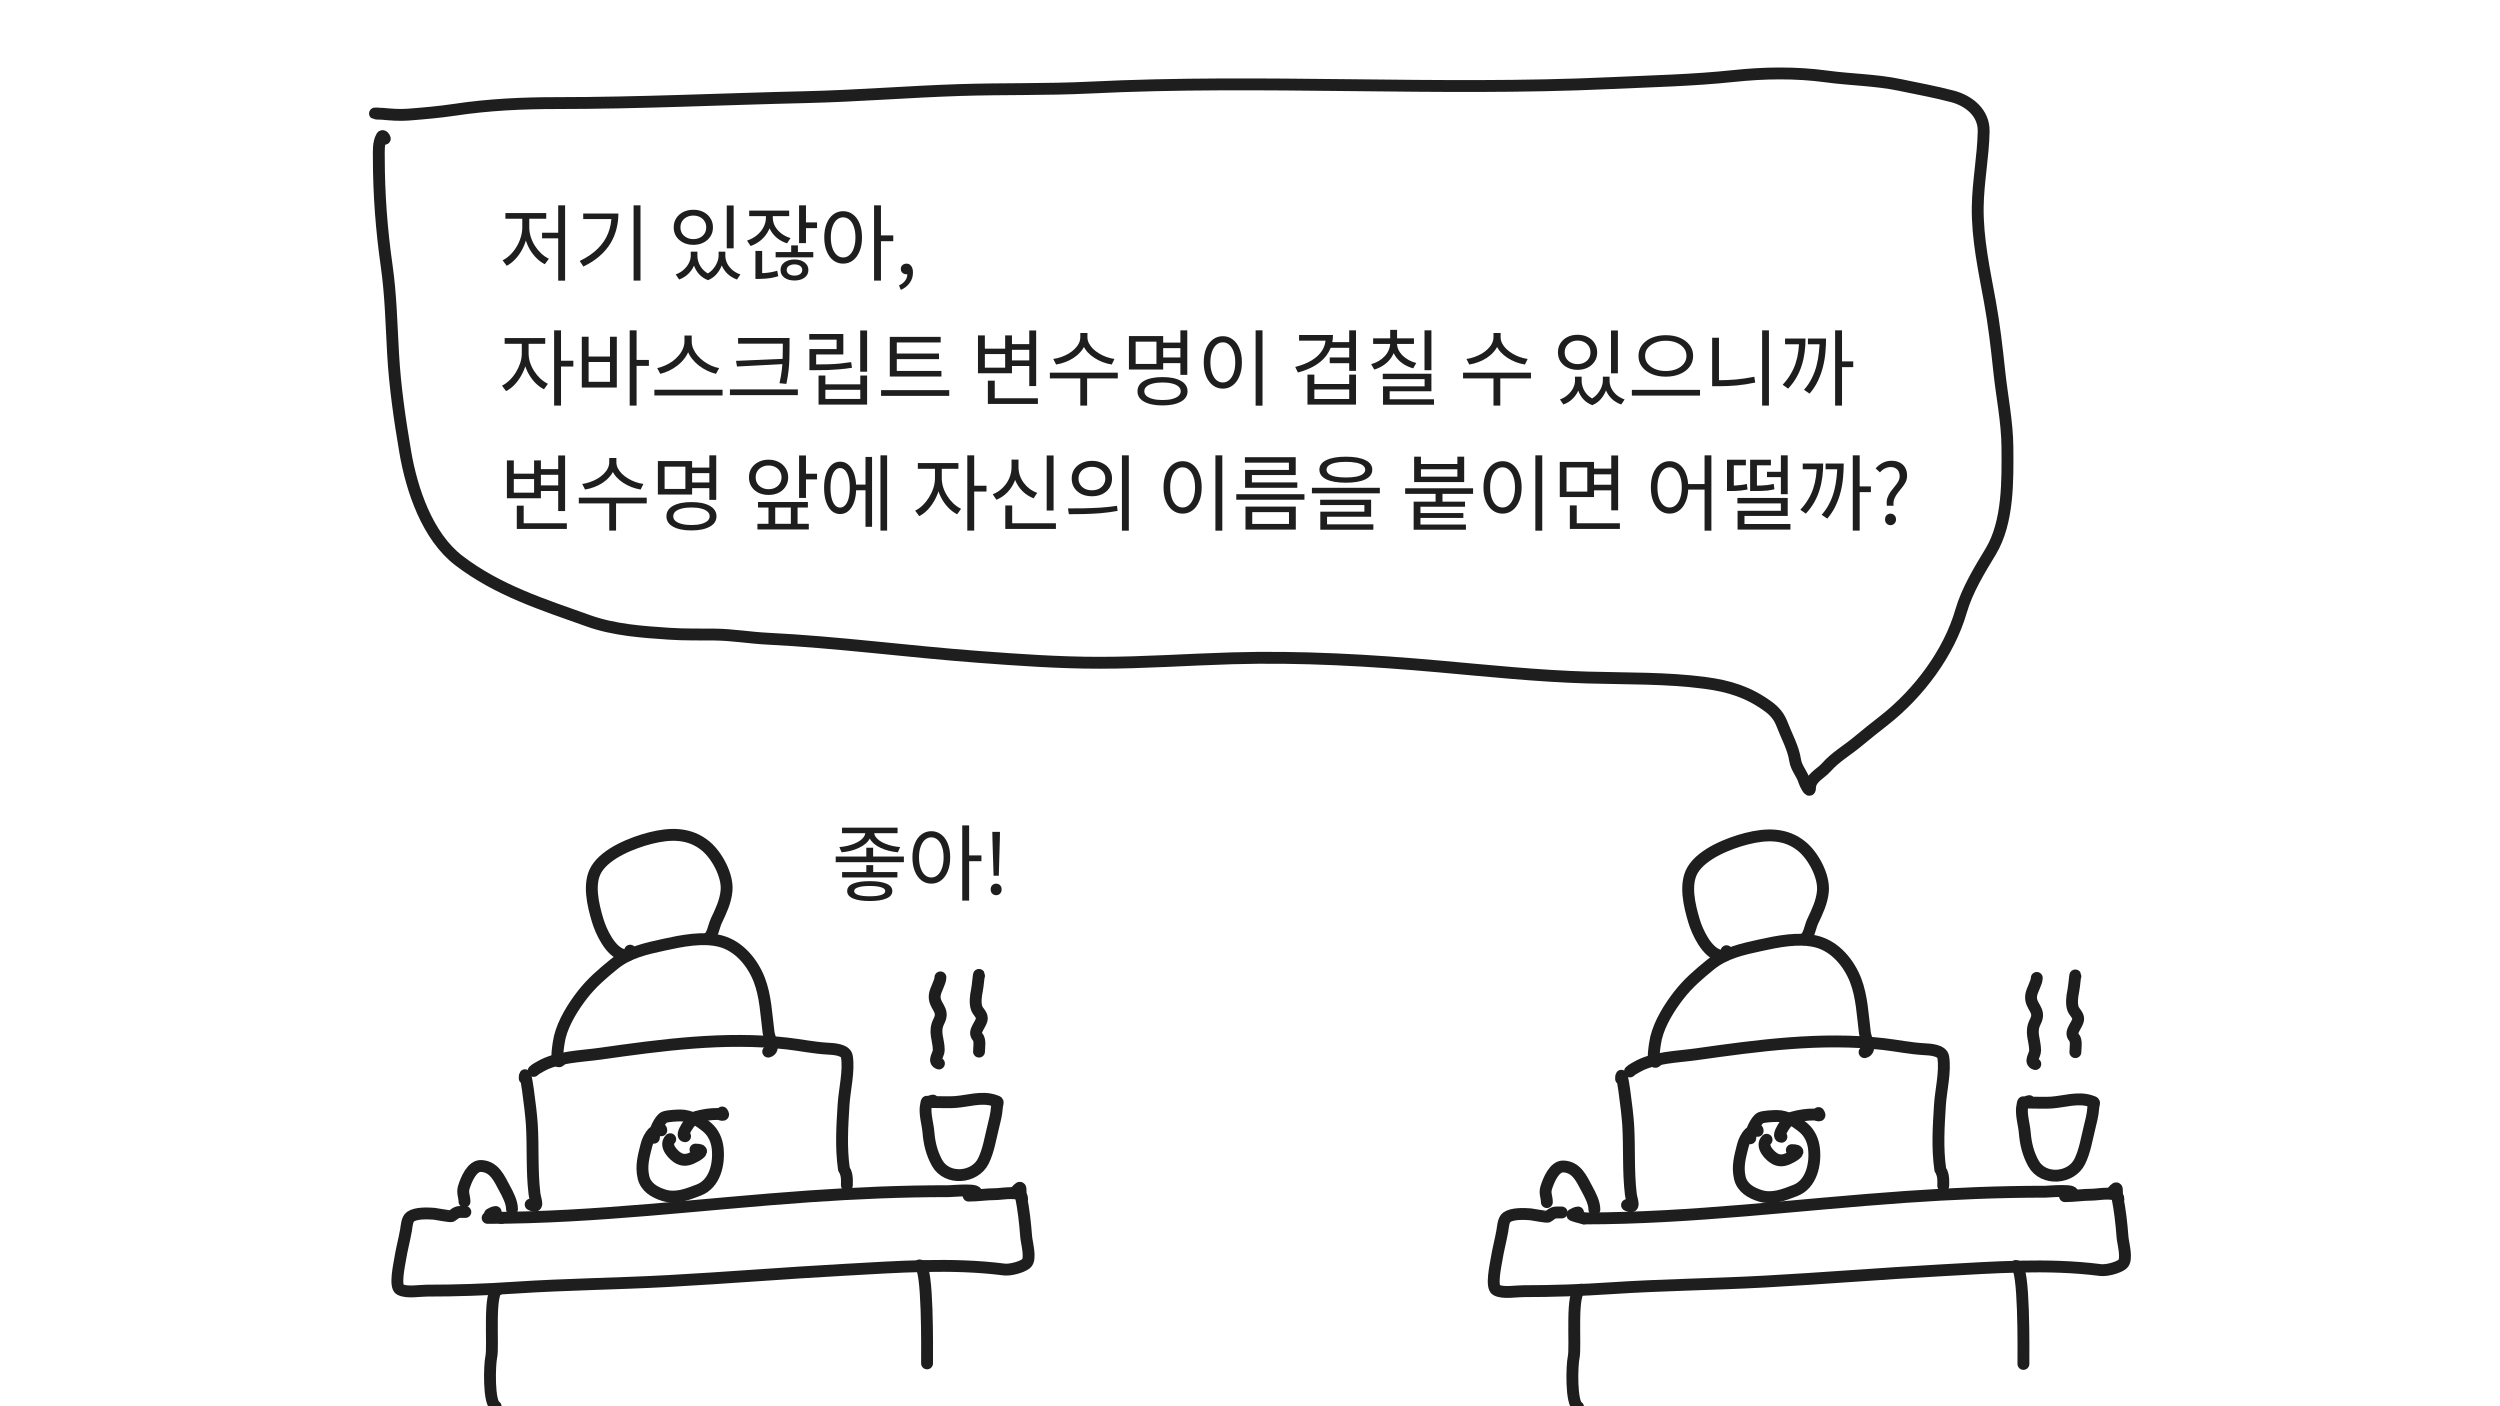 <svg width="1600" height="900" viewBox="0 0 1600 900" fill="none" xmlns="http://www.w3.org/2000/svg">
<rect x="0" y="0" width="1600" height="900" fill="#808080" stroke="none"/>
<g clip-path="url(#clip0_2_811)">
<rect width="1600" height="900" fill="white"/>
<path d="M403.289 608.428C403.289 611.361 402.016 611.892 399.014 611.225C390.656 609.368 384.584 596.024 382.492 589.003C379.631 579.397 376.188 565.546 381.648 556.382C387.847 545.975 404.965 539.256 416.063 536.429C428.701 533.21 441.236 532.783 451.693 541.497C458.853 547.463 465.832 560.316 464.995 569.948C464.383 576.983 461.36 583.15 458.397 589.425C456.729 592.956 456.19 599.079 452.696 600.827" stroke="#1E1E1E" stroke-width="7.601" stroke-linecap="round" stroke-linejoin="round"/>
<path d="M358.633 678.737C354.898 682.472 357.61 666.447 358.211 663.957C360.543 654.294 366.816 644.211 372.885 636.456C378.861 628.821 385.381 623.266 392.838 617.19C402.254 609.517 413.368 607.165 424.931 604.627C436.058 602.185 449.869 599.36 461.194 602.357C473.023 605.488 481.666 616.112 485.898 626.955C489.988 637.436 490.44 649.62 491.862 660.685C492.391 664.795 496.519 671.819 491.651 673.036" stroke="#1E1E1E" stroke-width="7.601" stroke-linecap="round" stroke-linejoin="round"/>
<path d="M335.83 690.139C335.83 680.205 339.757 709.678 340.37 719.592C341.277 734.272 340.299 749.353 342.059 763.932C342.565 768.126 345.519 773.844 339.631 770.899" stroke="#1E1E1E" stroke-width="7.601" stroke-linecap="round" stroke-linejoin="round"/>
<path d="M341.531 685.388C342.713 684.206 344.451 683.362 345.859 682.537C356.487 676.316 371.906 676.092 383.812 674.409C423.337 668.821 463.924 663.292 503.844 667.863C512.506 668.855 521.043 670.662 529.762 671.136C533.212 671.323 541.287 671.636 542.008 676.203C543.488 685.58 540.484 697.464 539.896 706.818C539.026 720.673 538.141 734.333 540.108 748.096" stroke="#1E1E1E" stroke-width="7.601" stroke-linecap="round" stroke-linejoin="round"/>
<path d="M541.058 749.997C542.288 753.072 542.008 755.364 542.008 758.548" stroke="#1E1E1E" stroke-width="7.601" stroke-linecap="round" stroke-linejoin="round"/>
<path d="M317.222 775.677C316.218 775.677 314.417 776.579 313.58 777.102C312.924 777.512 320.448 779.363 321.022 779.478" stroke="#1E1E1E" stroke-width="7.601" stroke-linecap="round" stroke-linejoin="round"/>
<path d="M312.077 779.451C380.922 779.451 449.392 770.456 517.938 765.674C547.797 763.591 577.427 762.348 607.355 762.348C608.991 762.348 629.35 760.494 623.719 764.249" stroke="#1E1E1E" stroke-width="7.601" stroke-linecap="round" stroke-linejoin="round"/>
<path d="M297.825 775.65C292.916 775.65 292.959 775.259 289.063 778.289C288.438 778.775 279.051 776.905 277.873 776.811C273.706 776.48 266.253 776.182 262.671 778.711C260.419 780.301 260.243 785.114 259.82 787.474C258.692 793.766 257.008 799.951 256.02 806.265C255.533 809.375 252.432 823.379 256.02 825.268C260.382 827.563 268.387 826.006 273.122 826.006C292.035 826.006 310.723 825.365 329.602 824.106C362.118 821.938 394.716 821.642 427.254 819.883C464.818 817.853 502.325 814.754 539.896 812.705C574.112 810.838 608.599 808.151 642.721 812.494C646.368 812.958 653.825 811.096 656.762 808.693C660.142 805.928 657.046 795.28 656.762 791.591C656.06 782.472 655.157 774.277 653.384 765.41C652.64 761.693 654.342 757.525 650.322 762.348" stroke="#1E1E1E" stroke-width="7.601" stroke-linecap="round" stroke-linejoin="round"/>
<path d="M619.918 765.199C625.517 765.199 631.427 764.248 637.232 764.248C641.381 764.248 654.123 761.528 654.123 767.099" stroke="#1E1E1E" stroke-width="7.601" stroke-linecap="round" stroke-linejoin="round"/>
<path d="M588.564 809.854C593.984 809.854 593.315 864.13 593.315 872.563" stroke="#1E1E1E" stroke-width="7.601" stroke-linecap="round" stroke-linejoin="round"/>
<path d="M297.269 769.026C297.269 765.784 295.758 763.472 296.847 759.895C298.289 755.155 302.001 745.947 307.932 746.223C316.369 746.616 319.525 754.218 322.923 760.528C325 764.386 327.673 769.323 327.673 773.777" stroke="#1E1E1E" stroke-width="7.601" stroke-linecap="round" stroke-linejoin="round"/>
<path d="M593.315 706.29C593.315 702.955 592.514 707.702 592.417 708.719C591.928 713.854 593.8 719.614 594.212 724.765C594.775 731.801 596.385 738.23 599.754 744.296C606.009 755.554 623.932 754.221 629.419 742.923C632.703 736.162 633.78 728.701 635.595 721.44C636.513 717.77 637.749 712.915 637.971 709.141C638.218 704.929 639.95 705.438 635.859 704.179C627.959 701.748 619.316 704.72 611.367 705.288C607.285 705.579 603.108 705.34 599.015 705.34C596.938 705.34 592.347 705.344 597.115 704.39" stroke="#1E1E1E" stroke-width="7.601" stroke-linecap="round" stroke-linejoin="round"/>
<path d="M601.866 625.53C601.866 628.615 598.733 633.236 598.276 636.72C597.314 644.059 604.913 645.849 600.916 653.559C597.386 660.366 600.81 665.272 600.81 672.086C600.81 674.88 596.798 679.265 600.916 680.637" stroke="#1E1E1E" stroke-width="7.601" stroke-linecap="round" stroke-linejoin="round"/>
<path d="M626.569 624.58C626.569 621.38 625.881 630.955 625.197 634.081C624.494 637.293 623.924 642.114 625.091 645.272C625.877 647.399 628.364 649.23 628.364 651.658C628.364 655.476 622.446 659.966 625.619 663.535C627.584 665.746 626.569 670.194 626.569 673.036" stroke="#1E1E1E" stroke-width="7.601" stroke-linecap="round" stroke-linejoin="round"/>
<path d="M319.122 825.084C312.356 825.084 315.945 861.472 314.424 868.315C313.284 873.448 312.591 897.829 317.222 900.144" stroke="#1E1E1E" stroke-width="7.601" stroke-linecap="round" stroke-linejoin="round"/>
<path d="M423.242 723.393C423.242 720.841 418.671 724.164 418.016 724.818C415.936 726.898 414.451 730 413.741 732.841C411.963 739.952 410.162 746.006 411.788 753.322C413.229 759.809 418.893 763.13 424.931 764.987C432.634 767.357 440.06 764.358 447.206 761.609C457.576 757.621 460.412 744.859 459.294 734.795C458.734 729.757 456.585 724.879 452.696 721.546C450.88 719.989 446.304 716.529 444.092 715.792C441.085 714.79 438.76 713.892 435.594 713.892C433.189 713.892 427.263 714.16 425.142 715.053C422.243 716.274 418.491 724.725 418.491 728.144" stroke="#1E1E1E" stroke-width="7.601" stroke-linecap="round" stroke-linejoin="round"/>
<path d="M428.943 729.094C424.797 733.24 431.314 739.828 434.644 741.445C438.327 743.235 441.662 741.921 445.042 740.02C449.132 737.72 450.619 735.745 445.095 735.745" stroke="#1E1E1E" stroke-width="7.601" stroke-linecap="round" stroke-linejoin="round"/>
<path d="M438.444 727.193C434.905 727.193 442.211 715.752 445.623 714.842C450.323 713.588 454.405 712.942 459.294 712.942C461.273 712.942 464.07 714.801 462.197 711.991" stroke="#1E1E1E" stroke-width="7.601" stroke-linecap="round" stroke-linejoin="round"/>
<path d="M1104.96 608.773C1104.96 611.706 1103.69 612.238 1100.68 611.571C1092.33 609.713 1086.25 596.37 1084.16 589.348C1081.3 579.743 1077.86 565.891 1083.32 556.727C1089.52 546.32 1106.64 539.601 1117.73 536.774C1130.37 533.555 1142.91 533.128 1153.36 541.842C1160.52 547.808 1167.5 560.661 1166.67 570.293C1166.05 577.328 1163.03 583.496 1160.07 589.77C1158.4 593.301 1157.86 599.425 1154.37 601.172" stroke="#1E1E1E" stroke-width="7.601" stroke-linecap="round" stroke-linejoin="round"/>
<path d="M1060.3 679.082C1056.57 682.817 1059.28 666.792 1059.88 664.302C1062.21 654.639 1068.49 644.556 1074.56 636.802C1080.53 629.166 1087.05 623.611 1094.51 617.535C1103.92 609.862 1115.04 607.511 1126.6 604.972C1137.73 602.53 1151.54 599.705 1162.86 602.703C1174.69 605.834 1183.34 616.457 1187.57 627.3C1191.66 637.781 1192.11 649.965 1193.53 661.03C1194.06 665.14 1198.19 672.164 1193.32 673.381" stroke="#1E1E1E" stroke-width="7.601" stroke-linecap="round" stroke-linejoin="round"/>
<path d="M1037.5 690.484C1037.5 680.55 1041.43 710.023 1042.04 719.938C1042.95 734.617 1041.97 749.699 1043.73 764.277C1044.24 768.471 1047.19 774.189 1041.3 771.245" stroke="#1E1E1E" stroke-width="7.601" stroke-linecap="round" stroke-linejoin="round"/>
<path d="M1043.2 685.733C1044.38 684.552 1046.12 683.707 1047.53 682.883C1058.16 676.662 1073.58 676.437 1085.48 674.754C1125.01 669.167 1165.6 663.638 1205.52 668.209C1214.18 669.2 1222.71 671.007 1231.43 671.481C1234.88 671.669 1242.96 671.982 1243.68 676.549C1245.16 685.926 1242.16 697.81 1241.57 707.164C1240.7 721.019 1239.81 734.678 1241.78 748.442" stroke="#1E1E1E" stroke-width="7.601" stroke-linecap="round" stroke-linejoin="round"/>
<path d="M1242.73 750.342C1243.96 753.417 1243.68 755.709 1243.68 758.893" stroke="#1E1E1E" stroke-width="7.601" stroke-linecap="round" stroke-linejoin="round"/>
<path d="M1009.95 775.995C1008.94 775.995 1007.14 776.897 1006.31 777.42C1005.65 777.83 1013.17 779.681 1013.75 779.796" stroke="#1E1E1E" stroke-width="7.601" stroke-linecap="round" stroke-linejoin="round"/>
<path d="M1013.75 779.796C1082.59 779.796 1151.06 770.801 1219.61 766.019C1249.47 763.936 1279.1 762.693 1309.03 762.693C1310.66 762.693 1331.02 760.839 1325.39 764.594" stroke="#1E1E1E" stroke-width="7.601" stroke-linecap="round" stroke-linejoin="round"/>
<path d="M999.496 775.995C994.587 775.995 994.629 775.605 990.734 778.634C990.109 779.121 980.722 777.25 979.543 777.157C975.376 776.825 967.924 776.528 964.341 779.057C962.09 780.646 961.914 785.46 961.491 787.819C960.363 794.111 958.679 800.296 957.691 806.61C957.204 809.721 954.103 823.725 957.691 825.613C962.053 827.909 970.058 826.352 974.793 826.352C993.706 826.352 1012.39 825.71 1031.27 824.452C1063.79 822.284 1096.39 821.988 1128.92 820.229C1166.49 818.198 1204 815.1 1241.57 813.05C1275.78 811.184 1310.27 808.496 1344.39 812.839C1348.04 813.303 1355.5 811.442 1358.43 809.039C1361.81 806.273 1358.72 795.625 1358.43 791.936C1357.73 782.817 1356.83 774.622 1355.05 765.755C1354.31 762.038 1356.01 757.87 1351.99 762.693" stroke="#1E1E1E" stroke-width="7.601" stroke-linecap="round" stroke-linejoin="round"/>
<path d="M1321.59 765.544C1327.19 765.544 1333.1 764.594 1338.9 764.594C1343.05 764.594 1355.79 761.873 1355.79 767.444" stroke="#1E1E1E" stroke-width="7.601" stroke-linecap="round" stroke-linejoin="round"/>
<path d="M1290.24 810.2C1295.66 810.2 1294.99 864.476 1294.99 872.908" stroke="#1E1E1E" stroke-width="7.601" stroke-linecap="round" stroke-linejoin="round"/>
<path d="M989.995 769.344C989.995 766.102 988.484 763.79 989.572 760.212C991.015 755.473 994.726 746.265 1000.66 746.541C1009.09 746.934 1012.25 754.535 1015.65 760.846C1017.73 764.704 1020.4 769.641 1020.4 774.095" stroke="#1E1E1E" stroke-width="7.601" stroke-linecap="round" stroke-linejoin="round"/>
<path d="M1294.99 706.636C1294.99 703.3 1294.18 708.048 1294.09 709.064C1293.6 714.199 1295.47 719.959 1295.88 725.111C1296.45 732.146 1298.06 738.575 1301.43 744.641C1307.68 755.899 1325.6 754.567 1331.09 743.269C1334.37 736.508 1335.45 729.047 1337.27 721.785C1338.18 718.116 1339.42 713.261 1339.64 709.486C1339.89 705.275 1341.62 705.783 1337.53 704.525C1329.63 702.094 1320.99 705.065 1313.04 705.633C1308.96 705.925 1304.78 705.686 1300.69 705.686C1298.61 705.686 1294.02 705.689 1298.79 704.736" stroke="#1E1E1E" stroke-width="7.601" stroke-linecap="round" stroke-linejoin="round"/>
<path d="M1303.54 625.875C1303.54 628.96 1300.4 633.581 1299.95 637.065C1298.98 644.404 1306.58 646.194 1302.59 653.904C1299.06 660.711 1302.48 665.617 1302.48 672.431C1302.48 675.225 1298.47 679.61 1302.59 680.982" stroke="#1E1E1E" stroke-width="7.601" stroke-linecap="round" stroke-linejoin="round"/>
<path d="M1328.24 624.925C1328.24 621.725 1327.55 631.3 1326.87 634.426C1326.17 637.638 1325.6 642.459 1326.76 645.617C1327.55 647.744 1330.03 649.575 1330.03 652.004C1330.03 655.821 1324.12 660.311 1327.29 663.88C1329.26 666.091 1328.24 670.539 1328.24 673.381" stroke="#1E1E1E" stroke-width="7.601" stroke-linecap="round" stroke-linejoin="round"/>
<path d="M1011.85 825.402C1005.08 825.402 1008.67 861.79 1007.15 868.632C1006.01 873.765 1005.32 898.146 1009.95 900.462" stroke="#1E1E1E" stroke-width="7.601" stroke-linecap="round" stroke-linejoin="round"/>
<path d="M1124.91 723.738C1124.91 721.186 1120.34 724.509 1119.69 725.163C1117.61 727.243 1116.12 730.345 1115.41 733.187C1113.63 740.297 1111.83 746.351 1113.46 753.667C1114.9 760.154 1120.56 763.475 1126.6 765.333C1134.3 767.702 1141.73 764.703 1148.88 761.954C1159.25 757.966 1162.08 745.204 1160.96 735.14C1160.41 730.102 1158.26 725.224 1154.37 721.891C1152.55 720.334 1147.97 716.874 1145.76 716.137C1142.76 715.135 1140.43 714.237 1137.26 714.237C1134.86 714.237 1128.93 714.505 1126.81 715.398C1123.91 716.619 1120.16 725.07 1120.16 728.489" stroke="#1E1E1E" stroke-width="7.601" stroke-linecap="round" stroke-linejoin="round"/>
<path d="M1130.61 729.439C1126.47 733.585 1132.99 740.173 1136.31 741.791C1140 743.58 1143.33 742.267 1146.71 740.365C1150.8 738.065 1152.29 736.09 1146.77 736.09" stroke="#1E1E1E" stroke-width="7.601" stroke-linecap="round" stroke-linejoin="round"/>
<path d="M1140.11 727.539C1136.58 727.539 1143.88 716.097 1147.29 715.187C1151.99 713.934 1156.08 713.287 1160.96 713.287C1162.94 713.287 1165.74 715.146 1163.87 712.337" stroke="#1E1E1E" stroke-width="7.601" stroke-linecap="round" stroke-linejoin="round"/>
<path d="M246.257 88.778C246.257 88.055 244.932 86.398 244.356 87.406C242.025 91.486 242.456 96.749 242.456 101.235C242.456 124.066 244.192 147.169 247.418 169.75C250.146 188.845 250.494 207.456 251.588 226.652C252.774 247.466 255.845 268.605 259.347 289.149C263.486 313.429 273.5 343.341 293.763 358.825C318.703 377.883 347.412 386.933 376.635 397.358C393.041 403.211 411.099 404.442 428.364 405.593C438.039 406.238 447.71 406.028 457.396 406.12C468.742 406.229 479.866 408.202 491.178 408.76C536.184 410.98 580.85 417.011 625.779 420.372C651.926 422.328 677.492 424.173 703.743 424.173C731.914 424.173 759.955 422.156 788.093 421.322C832.523 420.006 876.998 422.603 921.269 426.548C952.649 429.344 984.471 432.695 1015.96 433.621C1040.86 434.353 1066.45 433.786 1091.18 437.052C1106.72 439.104 1119.06 442.951 1131.72 452.202C1135.96 455.3 1138.68 458.665 1140.54 463.55C1143.34 470.916 1147.72 478.672 1148.88 486.512C1149.65 491.702 1153.4 495.193 1154.79 500.183C1155.06 501.167 1158.38 508.114 1158.38 504.458C1158.38 497.925 1165.1 495.352 1168.94 490.998C1174.68 484.474 1182.16 480.278 1188.78 474.741C1194.38 470.058 1200.15 465.512 1205.88 461.017C1227.87 443.784 1247.33 417.98 1255.08 391.13C1258.97 377.66 1266.87 364.873 1274.08 352.913C1285.4 334.13 1284.88 307.428 1284.75 286.404C1284.64 270.134 1281.23 253.764 1279.52 237.578C1277.95 222.738 1276.22 207.764 1273.55 193.081C1269.91 173.058 1265.47 152.908 1265.74 132.484C1265.96 116.302 1269.24 100.143 1269.54 84.028C1269.76 72.058 1259.96 64.404 1249.43 61.647C1238.36 58.746 1227.12 56.708 1215.91 54.362C1200.47 51.129 1184.52 51.059 1168.88 48.926C1149.19 46.24 1129.1 46.565 1109.39 48.662C1083.17 51.452 1056.85 51.981 1030.53 53.201C919.601 58.344 808.422 50.584 697.514 56.051C669.64 57.426 641.829 56.727 613.956 57.635C581.137 58.704 548.438 61.414 515.565 62.175C462.436 63.403 409.533 65.975 356.366 65.975C334.273 65.975 312.874 66.972 291.018 70.251C281.199 71.724 271.148 72.59 261.248 73.365C255.693 73.8 250.3 73.345 244.779 72.837C243.828 72.75 237.043 72.626 241.506 72.626" stroke="#1E1E1E" stroke-width="7.601" stroke-linecap="round" stroke-linejoin="round"/>
<path d="M357.247 131.429H361.663V179.635H357.247V131.429ZM346.925 148.934H358.524V152.552H346.925V148.934ZM334.261 138.293H337.826V145.529C337.826 148.119 337.471 150.672 336.762 153.191C336.088 155.674 335.13 158.015 333.889 160.214C332.683 162.414 331.246 164.364 329.579 166.067C327.947 167.77 326.192 169.118 324.312 170.111L321.651 166.599C323.389 165.748 325.021 164.577 326.546 163.087C328.072 161.598 329.402 159.913 330.537 158.033C331.707 156.117 332.612 154.095 333.25 151.967C333.924 149.803 334.261 147.657 334.261 145.529V138.293ZM335.219 138.293H338.731V145.529C338.731 147.516 339.05 149.537 339.688 151.595C340.327 153.617 341.214 155.532 342.349 157.341C343.519 159.15 344.867 160.782 346.393 162.236C347.918 163.655 349.549 164.772 351.288 165.588L348.68 169.1C346.765 168.142 344.991 166.847 343.36 165.216C341.728 163.584 340.291 161.722 339.05 159.629C337.844 157.501 336.904 155.231 336.23 152.819C335.556 150.406 335.219 147.977 335.219 145.529V138.293ZM323.46 136.378H349.585V139.996H323.46V136.378ZM405.501 131.429H409.918V179.582H405.501V131.429ZM391.402 136.644H395.765C395.765 140.12 395.339 143.472 394.488 146.7C393.672 149.928 392.377 152.996 390.603 155.905C388.83 158.778 386.524 161.456 383.687 163.939C380.849 166.422 377.408 168.639 373.364 170.59L371.023 167.025C375.67 164.79 379.501 162.183 382.516 159.203C385.531 156.224 387.766 152.907 389.22 149.254C390.674 145.565 391.402 141.592 391.402 137.335V136.644ZM373.258 136.644H393.264V140.208H373.258V136.644ZM442.084 161.066H445.543V163.62C445.543 165.712 445.117 167.77 444.266 169.792C443.414 171.813 442.173 173.622 440.541 175.219C438.945 176.815 436.976 178.039 434.635 178.89L432.454 175.644C434.476 174.899 436.196 173.871 437.615 172.558C439.069 171.246 440.169 169.827 440.914 168.302C441.694 166.741 442.084 165.18 442.084 163.62V161.066ZM443.095 161.066H446.341V163.62C446.341 165.251 446.66 166.865 447.299 168.461C447.937 170.058 448.895 171.512 450.172 172.824C451.484 174.137 453.08 175.183 454.96 175.964L453.151 179.316C450.81 178.393 448.895 177.116 447.405 175.485C445.951 173.853 444.869 172.009 444.159 169.951C443.45 167.858 443.095 165.748 443.095 163.62V161.066ZM459.909 161.066H463.154V163.62C463.154 165.5 462.782 167.468 462.037 169.526C461.327 171.583 460.228 173.498 458.738 175.272C457.284 177.01 455.421 178.358 453.151 179.316L451.236 175.964C453.151 175.077 454.748 173.942 456.025 172.558C457.301 171.139 458.259 169.65 458.898 168.089C459.572 166.493 459.909 165.003 459.909 163.62V161.066ZM460.76 161.066H464.218V163.62C464.218 165.287 464.591 166.901 465.336 168.461C466.116 170.022 467.216 171.441 468.635 172.718C470.089 173.959 471.827 174.935 473.849 175.644L471.667 178.89C469.326 178.039 467.34 176.85 465.708 175.325C464.077 173.764 462.835 171.991 461.984 170.004C461.168 167.983 460.76 165.854 460.76 163.62V161.066ZM465.123 131.482H469.539V158.937H465.123V131.482ZM443.734 134.249C446.181 134.249 448.345 134.728 450.225 135.686C452.105 136.644 453.577 137.974 454.641 139.676C455.741 141.344 456.291 143.294 456.291 145.529C456.291 147.728 455.741 149.662 454.641 151.329C453.577 152.996 452.105 154.308 450.225 155.266C448.345 156.224 446.181 156.703 443.734 156.703C441.322 156.703 439.158 156.224 437.242 155.266C435.362 154.308 433.873 152.996 432.773 151.329C431.709 149.662 431.177 147.728 431.177 145.529C431.177 143.294 431.709 141.344 432.773 139.676C433.873 137.974 435.362 136.644 437.242 135.686C439.158 134.728 441.322 134.249 443.734 134.249ZM443.734 137.974C442.173 137.974 440.772 138.293 439.53 138.931C438.289 139.57 437.296 140.457 436.551 141.592C435.841 142.691 435.487 144.004 435.487 145.529C435.487 147.019 435.841 148.331 436.551 149.466C437.296 150.566 438.289 151.435 439.53 152.074C440.772 152.712 442.173 153.031 443.734 153.031C445.33 153.031 446.749 152.712 447.99 152.074C449.232 151.435 450.207 150.566 450.917 149.466C451.626 148.331 451.981 147.019 451.981 145.529C451.981 144.004 451.626 142.691 450.917 141.592C450.207 140.457 449.232 139.57 447.99 138.931C446.749 138.293 445.33 137.974 443.734 137.974ZM490.179 136.111H493.797V139.357C493.797 142.088 493.23 144.66 492.095 147.072C490.96 149.484 489.381 151.595 487.359 153.404C485.337 155.177 483.014 156.525 480.389 157.448L478.101 153.989C480.513 153.173 482.624 152.02 484.433 150.531C486.242 149.041 487.643 147.338 488.636 145.423C489.665 143.472 490.179 141.45 490.179 139.357V136.111ZM491.031 136.111H494.595V139.304C494.595 141.219 495.057 143.046 495.979 144.784C496.937 146.487 498.267 148.012 499.969 149.36C501.672 150.672 503.658 151.683 505.929 152.393L503.694 155.745C501.175 154.929 498.958 153.723 497.043 152.127C495.163 150.495 493.691 148.597 492.627 146.434C491.563 144.234 491.031 141.858 491.031 139.304V136.111ZM479.485 134.781H505.077V138.346H479.485V134.781ZM511.409 131.429H515.825V155.585H511.409V131.429ZM513.91 142.337H522.902V146.008H513.91V142.337ZM483.475 174.846H485.816C486.774 174.846 487.891 174.811 489.168 174.74C490.445 174.669 491.793 174.509 493.212 174.261C494.666 174.013 496.068 173.676 497.415 173.25L498.107 176.762C496.582 177.258 495.074 177.631 493.585 177.879C492.13 178.127 490.747 178.287 489.434 178.358C488.122 178.464 486.916 178.518 485.816 178.518H483.475V174.846ZM483.475 160.587H487.785V176.283H483.475V160.587ZM496.405 161.332H520.507V164.684H496.405V161.332ZM508.483 166.067C511.107 166.067 513.236 166.688 514.867 167.929C516.535 169.135 517.368 170.749 517.368 172.771C517.368 174.864 516.535 176.513 514.867 177.719C513.236 178.925 511.107 179.528 508.483 179.528C505.858 179.528 503.712 178.925 502.044 177.719C500.377 176.513 499.544 174.864 499.544 172.771C499.544 170.749 500.377 169.135 502.044 167.929C503.712 166.688 505.858 166.067 508.483 166.067ZM508.483 169.206C507.028 169.206 505.822 169.526 504.864 170.164C503.942 170.803 503.481 171.672 503.481 172.771C503.481 173.871 503.942 174.758 504.864 175.432C505.822 176.07 507.028 176.389 508.483 176.389C509.937 176.389 511.125 176.07 512.047 175.432C512.97 174.758 513.431 173.871 513.431 172.771C513.431 171.672 512.97 170.803 512.047 170.164C511.125 169.526 509.937 169.206 508.483 169.206ZM506.354 157.075H510.664V163.992H506.354V157.075ZM539.605 135.154C541.981 135.154 544.074 135.845 545.883 137.229C547.692 138.577 549.111 140.51 550.14 143.028C551.168 145.547 551.683 148.509 551.683 151.914C551.683 155.319 551.168 158.281 550.14 160.8C549.111 163.318 547.692 165.269 545.883 166.652C544.074 168.036 541.981 168.727 539.605 168.727C537.263 168.727 535.171 168.036 533.326 166.652C531.517 165.269 530.098 163.318 529.07 160.8C528.041 158.281 527.527 155.319 527.527 151.914C527.527 148.509 528.041 145.547 529.07 143.028C530.098 140.51 531.517 138.577 533.326 137.229C535.171 135.845 537.263 135.154 539.605 135.154ZM539.605 139.091C538.079 139.091 536.714 139.623 535.508 140.687C534.337 141.716 533.415 143.206 532.741 145.157C532.067 147.072 531.73 149.325 531.73 151.914C531.73 154.503 532.067 156.774 532.741 158.724C533.415 160.64 534.337 162.13 535.508 163.194C536.714 164.258 538.097 164.79 539.658 164.79C541.183 164.79 542.531 164.258 543.701 163.194C544.908 162.13 545.83 160.64 546.468 158.724C547.142 156.774 547.479 154.503 547.479 151.914C547.479 149.325 547.142 147.072 546.468 145.157C545.83 143.206 544.908 141.716 543.701 140.687C542.531 139.623 541.165 139.091 539.605 139.091ZM559.398 131.429H563.814V179.582H559.398V131.429ZM562.803 150.637H571.688V154.362H562.803V150.637ZM576.526 185.541L575.356 182.668C577.023 181.923 578.335 180.912 579.293 179.635C580.251 178.358 580.712 176.904 580.676 175.272L580.144 170.909L582.539 174.474C582.184 174.864 581.794 175.148 581.368 175.325C580.978 175.467 580.552 175.538 580.091 175.538C579.133 175.538 578.3 175.236 577.59 174.633C576.881 174.03 576.526 173.197 576.526 172.133C576.526 171.069 576.881 170.235 577.59 169.632C578.335 169.029 579.204 168.727 580.197 168.727C581.474 168.727 582.468 169.242 583.177 170.27C583.922 171.264 584.294 172.647 584.294 174.421C584.294 176.975 583.585 179.209 582.166 181.125C580.783 183.04 578.903 184.512 576.526 185.541ZM333.942 218.346H337.507V226.114C337.507 228.633 337.152 231.134 336.443 233.617C335.733 236.064 334.74 238.388 333.463 240.587C332.222 242.75 330.785 244.684 329.153 246.386C327.522 248.053 325.766 249.366 323.886 250.324L321.279 246.812C323.017 245.961 324.631 244.808 326.121 243.354C327.646 241.864 328.994 240.179 330.164 238.299C331.335 236.383 332.257 234.397 332.931 232.34C333.605 230.247 333.942 228.172 333.942 226.114V218.346ZM334.793 218.346H338.305V226.114C338.305 228.03 338.607 229.963 339.21 231.914C339.848 233.865 340.735 235.727 341.87 237.501C343.005 239.274 344.317 240.871 345.807 242.289C347.333 243.673 348.946 244.79 350.649 245.641L348.148 249.153C346.268 248.195 344.513 246.918 342.881 245.322C341.249 243.69 339.83 241.846 338.624 239.789C337.418 237.731 336.478 235.532 335.804 233.191C335.13 230.85 334.793 228.491 334.793 226.114V218.346ZM322.981 216.378H348.946V220.049H322.981V216.378ZM354.64 211.429H359.056V259.582H354.64V211.429ZM358.045 230.85H366.93V234.574H358.045V230.85ZM403.001 211.429H407.417V259.582H403.001V211.429ZM406.406 230.371H415.292V234.149H406.406V230.371ZM372.353 215.526H376.716V228.189H390.391V215.526H394.754V248.036H372.353V215.526ZM376.716 231.701V244.364H390.391V231.701H376.716ZM438.06 214.728H441.944V218.453C441.944 220.545 441.572 222.532 440.827 224.412C440.117 226.292 439.124 228.048 437.847 229.679C436.606 231.275 435.151 232.712 433.484 233.989C431.853 235.266 430.097 236.348 428.217 237.235C426.372 238.121 424.492 238.795 422.577 239.257L420.608 235.585C422.275 235.231 423.942 234.681 425.61 233.936C427.312 233.191 428.908 232.286 430.398 231.222C431.888 230.123 433.2 228.899 434.336 227.551C435.506 226.203 436.411 224.766 437.049 223.241C437.723 221.68 438.06 220.084 438.06 218.453V214.728ZM438.911 214.728H442.689V218.453C442.689 220.084 443.026 221.68 443.7 223.241C444.374 224.766 445.278 226.203 446.414 227.551C447.584 228.899 448.914 230.123 450.404 231.222C451.894 232.286 453.472 233.209 455.14 233.989C456.842 234.734 458.545 235.266 460.247 235.585L458.226 239.257C456.31 238.795 454.43 238.121 452.586 237.235C450.741 236.348 448.985 235.266 447.318 233.989C445.686 232.712 444.232 231.275 442.955 229.679C441.678 228.048 440.685 226.292 439.975 224.412C439.266 222.532 438.911 220.545 438.911 218.453V214.728ZM418.799 249.419H462.429V253.09H418.799V249.419ZM472.374 216.324H502.862V219.942H472.374V216.324ZM467.16 249.206H510.63V252.878H467.16V249.206ZM501 216.324H505.31V222.23C505.31 224.571 505.274 226.93 505.203 229.307C505.168 231.648 505.008 234.149 504.724 236.809C504.441 239.434 503.962 242.396 503.288 245.695L498.872 245.269C499.581 242.183 500.078 239.345 500.361 236.756C500.681 234.131 500.858 231.63 500.893 229.254C500.964 226.877 501 224.536 501 222.23V216.324ZM502.064 229.626V232.978L471.683 234.574L471.044 230.956L502.064 229.626ZM550.532 211.482H554.948V237.926H550.532V211.482ZM518.022 233.244H521.906C524.815 233.244 527.511 233.209 529.994 233.138C532.512 233.067 534.96 232.925 537.336 232.712C539.713 232.464 542.178 232.145 544.732 231.754L545.264 235.372C542.604 235.798 540.05 236.117 537.602 236.33C535.19 236.543 532.707 236.703 530.153 236.809C527.635 236.88 524.886 236.915 521.906 236.915H518.022V233.244ZM517.916 213.77H539.73V226.859H522.332V235.638H518.022V223.401H535.421V217.388H517.916V213.77ZM523.875 240.321H528.238V245.961H550.585V240.321H554.948V258.943H523.875V240.321ZM528.238 249.472V255.325H550.585V249.472H528.238ZM569.469 237.394H602.511V240.959H569.469V237.394ZM563.882 249.685H607.512V253.356H563.882V249.685ZM569.469 215.579H602.032V219.197H573.938V238.458H569.469V215.579ZM572.555 226.274H600.968V229.839H572.555V226.274ZM646.542 220.262H660.376V223.88H646.542V220.262ZM646.542 230.637H660.483V234.255H646.542V230.637ZM658.727 211.482H663.143V247.078H658.727V211.482ZM632.23 254.899H664.26V258.518H632.23V254.899ZM632.23 243.62H636.646V256.708H632.23V243.62ZM625.898 214.675H630.314V223.135H643.297V214.675H647.66V238.884H625.898V214.675ZM630.314 226.593V235.319H643.297V226.593H630.314ZM691.392 213.132H695.276V215.845C695.276 217.69 694.921 219.428 694.212 221.06C693.502 222.656 692.527 224.128 691.285 225.476C690.079 226.824 688.661 228.03 687.029 229.094C685.397 230.158 683.624 231.045 681.708 231.754C679.828 232.464 677.895 232.978 675.909 233.297L674.1 229.732C675.873 229.484 677.594 229.059 679.261 228.456C680.963 227.853 682.542 227.125 683.996 226.274C685.45 225.387 686.727 224.394 687.827 223.294C688.962 222.195 689.831 221.024 690.434 219.783C691.073 218.506 691.392 217.193 691.392 215.845V213.132ZM692.137 213.132H695.968V215.845C695.968 217.193 696.287 218.488 696.925 219.73C697.564 220.971 698.433 222.142 699.533 223.241C700.668 224.341 701.962 225.334 703.417 226.221C704.871 227.108 706.432 227.853 708.099 228.456C709.802 229.059 711.522 229.484 713.26 229.732L711.504 233.297C709.518 232.978 707.585 232.464 705.705 231.754C703.825 231.009 702.051 230.105 700.384 229.041C698.752 227.977 697.316 226.771 696.074 225.423C694.868 224.075 693.91 222.603 693.201 221.007C692.492 219.375 692.137 217.654 692.137 215.845V213.132ZM691.392 241.278H695.755V259.582H691.392V241.278ZM671.918 238.512H715.388V242.183H671.918V238.512ZM743.211 219.251H757.099V222.816H743.211V219.251ZM743.211 228.775H757.205V232.393H743.211V228.775ZM755.449 211.429H759.865V239.895H755.449V211.429ZM722.514 215.101H744.435V236.49H722.514V215.101ZM740.125 218.665H726.824V232.925H740.125V218.665ZM744.01 241.332C748.976 241.332 752.877 242.13 755.715 243.726C758.588 245.322 760.025 247.557 760.025 250.43C760.025 253.303 758.588 255.52 755.715 257.081C752.877 258.677 748.976 259.475 744.01 259.475C739.044 259.475 735.124 258.677 732.251 257.081C729.413 255.52 727.994 253.303 727.994 250.43C727.994 247.557 729.413 245.322 732.251 243.726C735.124 242.13 739.044 241.332 744.01 241.332ZM744.01 244.79C741.597 244.79 739.522 245.021 737.784 245.482C736.046 245.907 734.698 246.546 733.741 247.397C732.818 248.213 732.357 249.224 732.357 250.43C732.357 251.565 732.818 252.558 733.741 253.41C734.698 254.225 736.046 254.864 737.784 255.325C739.522 255.786 741.597 256.017 744.01 256.017C746.457 256.017 748.532 255.786 750.235 255.325C751.973 254.864 753.303 254.225 754.225 253.41C755.183 252.558 755.662 251.565 755.662 250.43C755.662 249.224 755.183 248.213 754.225 247.397C753.303 246.546 751.973 245.907 750.235 245.482C748.532 245.021 746.457 244.79 744.01 244.79ZM803.597 211.429H808.014V259.635H803.597V211.429ZM782.634 215.154C785.01 215.154 787.103 215.845 788.912 217.229C790.757 218.577 792.193 220.51 793.222 223.028C794.286 225.547 794.818 228.509 794.818 231.914C794.818 235.319 794.286 238.281 793.222 240.8C792.193 243.318 790.757 245.269 788.912 246.652C787.103 248.036 785.01 248.727 782.634 248.727C780.257 248.727 778.147 248.036 776.302 246.652C774.458 245.269 773.003 243.318 771.939 240.8C770.91 238.281 770.396 235.319 770.396 231.914C770.396 228.509 770.91 225.547 771.939 223.028C773.003 220.51 774.458 218.577 776.302 217.229C778.147 215.845 780.257 215.154 782.634 215.154ZM782.634 219.091C781.038 219.091 779.636 219.623 778.43 220.687C777.26 221.716 776.338 223.206 775.664 225.157C774.99 227.072 774.653 229.325 774.653 231.914C774.653 234.503 774.99 236.774 775.664 238.724C776.338 240.64 777.26 242.13 778.43 243.194C779.636 244.258 781.038 244.79 782.634 244.79C784.194 244.79 785.56 244.258 786.731 243.194C787.937 242.13 788.877 240.64 789.551 238.724C790.225 236.774 790.562 234.503 790.562 231.914C790.562 229.325 790.225 227.072 789.551 225.157C788.877 223.206 787.937 221.716 786.731 220.687C785.56 219.623 784.194 219.091 782.634 219.091ZM851.46 218.985H864.336V222.603H851.46V218.985ZM851.034 228.775H864.017V232.446H851.034V228.775ZM848.427 214.409H853.109C853.109 218.453 852.205 222.053 850.396 225.21C848.622 228.367 846.068 231.045 842.734 233.244C839.4 235.443 835.374 237.164 830.656 238.405L828.953 234.84C833.139 233.776 836.668 232.357 839.542 230.584C842.45 228.81 844.65 226.735 846.139 224.359C847.665 221.947 848.427 219.304 848.427 216.431V214.409ZM831.401 214.409H851.407V218.027H831.401V214.409ZM863.485 211.429H867.848V237.341H863.485V211.429ZM836.775 239.735H841.191V245.748H863.485V239.735H867.848V258.943H836.775V239.735ZM841.191 249.259V255.378H863.485V249.259H841.191ZM911.686 211.429H916.102V236.915H911.686V211.429ZM884.976 239.203H916.102V250.43H889.393V257.081H885.136V247.238H911.739V242.662H884.976V239.203ZM885.136 255.538H917.752V259.05H885.136V255.538ZM889.712 218.719H893.277V219.57C893.277 222.23 892.691 224.696 891.521 226.966C890.386 229.236 888.789 231.187 886.732 232.819C884.675 234.45 882.28 235.692 879.549 236.543L877.527 233.085C879.301 232.588 880.933 231.896 882.422 231.009C883.948 230.087 885.242 229.041 886.306 227.87C887.406 226.664 888.24 225.37 888.807 223.986C889.41 222.567 889.712 221.095 889.712 219.57V218.719ZM890.51 218.719H894.075V219.57C894.075 221.024 894.376 222.425 894.979 223.773C895.582 225.086 896.434 226.31 897.533 227.445C898.668 228.544 899.981 229.52 901.471 230.371C902.96 231.222 904.61 231.879 906.419 232.34L904.45 235.745C902.393 235.177 900.513 234.379 898.81 233.351C897.108 232.322 895.635 231.098 894.394 229.679C893.152 228.26 892.195 226.7 891.521 224.997C890.847 223.294 890.51 221.485 890.51 219.57V218.719ZM878.804 216.537H904.929V220.102H878.804V216.537ZM889.712 211.11H894.128V218.24H889.712V211.11ZM955.824 213.132H959.709V215.845C959.709 217.69 959.354 219.428 958.644 221.06C957.935 222.656 956.96 224.128 955.718 225.476C954.512 226.824 953.093 228.03 951.462 229.094C949.83 230.158 948.056 231.045 946.141 231.754C944.261 232.464 942.328 232.978 940.341 233.297L938.532 229.732C940.306 229.484 942.026 229.059 943.693 228.456C945.396 227.853 946.974 227.125 948.429 226.274C949.883 225.387 951.16 224.394 952.26 223.294C953.395 222.195 954.264 221.024 954.867 219.783C955.505 218.506 955.824 217.193 955.824 215.845V213.132ZM956.569 213.132H960.4V215.845C960.4 217.193 960.72 218.488 961.358 219.73C961.997 220.971 962.866 222.142 963.965 223.241C965.1 224.341 966.395 225.334 967.849 226.221C969.304 227.108 970.864 227.853 972.532 228.456C974.234 229.059 975.955 229.484 977.693 229.732L975.937 233.297C973.95 232.978 972.017 232.464 970.137 231.754C968.257 231.009 966.484 230.105 964.816 229.041C963.185 227.977 961.748 226.771 960.507 225.423C959.301 224.075 958.343 222.603 957.634 221.007C956.924 219.375 956.569 217.654 956.569 215.845V213.132ZM955.824 241.278H960.187V259.582H955.824V241.278ZM936.351 238.512H979.821V242.183H936.351V238.512ZM1008 241.066H1011.46V243.62C1011.46 245.712 1011.03 247.77 1010.18 249.792C1009.33 251.813 1008.09 253.622 1006.45 255.219C1004.86 256.815 1002.89 258.039 1000.55 258.89L998.366 255.644C1000.39 254.899 1002.11 253.871 1003.53 252.558C1004.98 251.246 1006.08 249.827 1006.83 248.302C1007.61 246.741 1008 245.18 1008 243.62V241.066ZM1009.01 241.066H1012.25V243.62C1012.25 245.251 1012.57 246.865 1013.21 248.461C1013.85 250.058 1014.81 251.512 1016.08 252.824C1017.4 254.137 1018.99 255.183 1020.87 255.964L1019.06 259.316C1016.72 258.393 1014.81 257.116 1013.32 255.485C1011.86 253.853 1010.78 252.009 1010.07 249.951C1009.36 247.858 1009.01 245.748 1009.01 243.62V241.066ZM1025.82 241.066H1029.07V243.62C1029.07 245.5 1028.69 247.468 1027.95 249.526C1027.24 251.583 1026.14 253.498 1024.65 255.272C1023.2 257.01 1021.33 258.358 1019.06 259.316L1017.15 255.964C1019.06 255.077 1020.66 253.942 1021.94 252.558C1023.21 251.139 1024.17 249.65 1024.81 248.089C1025.48 246.493 1025.82 245.003 1025.82 243.62V241.066ZM1026.67 241.066H1030.13V243.62C1030.13 245.287 1030.5 246.901 1031.25 248.461C1032.03 250.022 1033.13 251.441 1034.55 252.718C1036 253.959 1037.74 254.935 1039.76 255.644L1037.58 258.89C1035.24 258.039 1033.25 256.85 1031.62 255.325C1029.99 253.764 1028.75 251.991 1027.9 250.004C1027.08 247.983 1026.67 245.854 1026.67 243.62V241.066ZM1031.04 211.482H1035.45V238.937H1031.04V211.482ZM1009.65 214.249C1012.09 214.249 1014.26 214.728 1016.14 215.686C1018.02 216.644 1019.49 217.974 1020.55 219.676C1021.65 221.344 1022.2 223.294 1022.2 225.529C1022.2 227.728 1021.65 229.662 1020.55 231.329C1019.49 232.996 1018.02 234.308 1016.14 235.266C1014.26 236.224 1012.09 236.703 1009.65 236.703C1007.23 236.703 1005.07 236.224 1003.16 235.266C1001.28 234.308 999.785 232.996 998.686 231.329C997.622 229.662 997.09 227.728 997.09 225.529C997.09 223.294 997.622 221.344 998.686 219.676C999.785 217.974 1001.28 216.644 1003.16 215.686C1005.07 214.728 1007.23 214.249 1009.65 214.249ZM1009.65 217.974C1008.09 217.974 1006.68 218.293 1005.44 218.931C1004.2 219.57 1003.21 220.457 1002.46 221.592C1001.75 222.691 1001.4 224.004 1001.4 225.529C1001.4 227.019 1001.75 228.331 1002.46 229.466C1003.21 230.566 1004.2 231.435 1005.44 232.074C1006.68 232.712 1008.09 233.031 1009.65 233.031C1011.24 233.031 1012.66 232.712 1013.9 232.074C1015.14 231.435 1016.12 230.566 1016.83 229.466C1017.54 228.331 1017.89 227.019 1017.89 225.529C1017.89 224.004 1017.54 222.691 1016.83 221.592C1016.12 220.457 1015.14 219.57 1013.9 218.931C1012.66 218.293 1011.24 217.974 1009.65 217.974ZM1066.09 214.515C1069.46 214.515 1072.46 215.065 1075.09 216.165C1077.71 217.264 1079.79 218.807 1081.31 220.794C1082.84 222.78 1083.6 225.103 1083.6 227.764C1083.6 230.46 1082.84 232.801 1081.31 234.787C1079.79 236.774 1077.71 238.317 1075.09 239.416C1072.46 240.516 1069.46 241.066 1066.09 241.066C1062.8 241.066 1059.82 240.516 1057.16 239.416C1054.53 238.317 1052.46 236.774 1050.93 234.787C1049.41 232.801 1048.64 230.46 1048.64 227.764C1048.64 225.103 1049.41 222.78 1050.93 220.794C1052.46 218.807 1054.53 217.264 1057.16 216.165C1059.82 215.065 1062.8 214.515 1066.09 214.515ZM1066.09 218.08C1063.58 218.08 1061.32 218.488 1059.34 219.304C1057.35 220.12 1055.77 221.255 1054.6 222.709C1053.43 224.128 1052.85 225.813 1052.85 227.764C1052.85 229.679 1053.43 231.364 1054.6 232.819C1055.77 234.273 1057.35 235.408 1059.34 236.224C1061.32 237.04 1063.58 237.448 1066.09 237.448C1068.65 237.448 1070.92 237.04 1072.91 236.224C1074.89 235.408 1076.45 234.273 1077.59 232.819C1078.76 231.364 1079.34 229.679 1079.34 227.764C1079.34 225.813 1078.76 224.128 1077.59 222.709C1076.45 221.255 1074.89 220.12 1072.91 219.304C1070.92 218.488 1068.65 218.08 1066.09 218.08ZM1044.39 249.526H1088.02V253.197H1044.39V249.526ZM1127.76 211.429H1132.12V259.582H1127.76V211.429ZM1095.78 216.165H1100.14V245.961H1095.78V216.165ZM1095.78 243.354H1099.72C1103.41 243.354 1107.15 243.194 1110.94 242.875C1114.78 242.52 1118.71 241.935 1122.76 241.119L1123.34 244.843C1119.16 245.73 1115.13 246.351 1111.26 246.706C1107.4 247.025 1103.55 247.184 1099.72 247.184H1095.78V243.354ZM1174.47 211.429H1178.89V259.582H1174.47V211.429ZM1177.45 231.275H1186.07V234.947H1177.45V231.275ZM1151.43 216.644H1155.53C1155.53 219.517 1155.35 222.372 1155 225.21C1154.64 228.048 1154.04 230.832 1153.19 233.563C1152.37 236.295 1151.24 238.937 1149.78 241.491C1148.36 244.01 1146.57 246.422 1144.41 248.727L1140.9 246.227C1142.85 244.169 1144.5 242.006 1145.84 239.735C1147.23 237.465 1148.33 235.106 1149.14 232.659C1149.96 230.211 1150.54 227.693 1150.9 225.103C1151.25 222.479 1151.43 219.818 1151.43 217.122V216.644ZM1142.44 216.644H1153.08V220.315H1142.44V216.644ZM1164.57 216.644H1168.67C1168.67 219.552 1168.53 222.532 1168.24 225.582C1168 228.633 1167.48 231.683 1166.7 234.734C1165.96 237.784 1164.89 240.764 1163.51 243.673C1162.16 246.581 1160.37 249.33 1158.13 251.92L1154.57 249.472C1156.63 247.131 1158.29 244.648 1159.57 242.023C1160.88 239.398 1161.89 236.703 1162.6 233.936C1163.31 231.134 1163.81 228.314 1164.09 225.476C1164.41 222.638 1164.57 219.836 1164.57 217.069V216.644ZM1157.07 216.644H1166.33V220.315H1157.07V216.644ZM345.062 300.262H358.896V303.88H345.062V300.262ZM345.062 310.637H359.003V314.255H345.062V310.637ZM357.247 291.482H361.663V327.078H357.247V291.482ZM330.75 334.899H362.78V338.518H330.75V334.899ZM330.75 323.62H335.166V336.708H330.75V323.62ZM324.418 294.675H328.834V303.135H341.817V294.675H346.18V318.884H324.418V294.675ZM328.834 306.593V315.319H341.817V306.593H328.834ZM389.912 293.132H393.796V295.845C393.796 297.69 393.441 299.428 392.732 301.06C392.022 302.656 391.047 304.128 389.805 305.476C388.599 306.824 387.18 308.03 385.549 309.094C383.917 310.158 382.144 311.045 380.228 311.754C378.348 312.464 376.415 312.978 374.429 313.297L372.619 309.732C374.393 309.484 376.113 309.059 377.781 308.456C379.483 307.853 381.062 307.125 382.516 306.274C383.97 305.387 385.247 304.394 386.347 303.294C387.482 302.195 388.351 301.024 388.954 299.783C389.593 298.506 389.912 297.193 389.912 295.845V293.132ZM390.657 293.132H394.488V295.845C394.488 297.193 394.807 298.488 395.445 299.73C396.084 300.971 396.953 302.142 398.052 303.241C399.188 304.341 400.482 305.334 401.937 306.221C403.391 307.108 404.952 307.853 406.619 308.456C408.321 309.059 410.042 309.484 411.78 309.732L410.024 313.297C408.038 312.978 406.104 312.464 404.224 311.754C402.345 311.009 400.571 310.105 398.904 309.041C397.272 307.977 395.836 306.771 394.594 305.423C393.388 304.075 392.43 302.603 391.721 301.007C391.011 299.375 390.657 297.654 390.657 295.845V293.132ZM389.912 321.278H394.275V339.582H389.912V321.278ZM370.438 318.512H413.908V322.183H370.438V318.512ZM441.731 299.251H455.618V302.816H441.731V299.251ZM441.731 308.775H455.725V312.393H441.731V308.775ZM453.969 291.429H458.385V319.895H453.969V291.429ZM421.034 295.101H442.955V316.49H421.034V295.101ZM438.645 298.665H425.344V312.925H438.645V298.665ZM442.529 321.332C447.495 321.332 451.397 322.13 454.235 323.726C457.108 325.322 458.545 327.557 458.545 330.43C458.545 333.303 457.108 335.52 454.235 337.081C451.397 338.677 447.495 339.475 442.529 339.475C437.563 339.475 433.644 338.677 430.771 337.081C427.933 335.52 426.514 333.303 426.514 330.43C426.514 327.557 427.933 325.322 430.771 323.726C433.644 322.13 437.563 321.332 442.529 321.332ZM442.529 324.79C440.117 324.79 438.042 325.021 436.304 325.482C434.566 325.907 433.218 326.546 432.26 327.397C431.338 328.213 430.877 329.224 430.877 330.43C430.877 331.565 431.338 332.558 432.26 333.41C433.218 334.225 434.566 334.864 436.304 335.325C438.042 335.786 440.117 336.017 442.529 336.017C444.977 336.017 447.052 335.786 448.755 335.325C450.493 334.864 451.823 334.225 452.745 333.41C453.703 332.558 454.182 331.565 454.182 330.43C454.182 329.224 453.703 328.213 452.745 327.397C451.823 326.546 450.493 325.907 448.755 325.482C447.052 325.021 444.977 324.79 442.529 324.79ZM511.409 291.482H515.825V318.671H511.409V291.482ZM514.442 303.188H522.902V306.806H514.442V303.188ZM485.125 321.278H517.049V324.843H485.125V321.278ZM484.752 335.219H517.634V338.837H484.752V335.219ZM491.829 322.13H496.138V336.975H491.829V322.13ZM506.141 322.13H510.451V336.975H506.141V322.13ZM491.882 294.196C494.329 294.196 496.493 294.693 498.373 295.686C500.253 296.644 501.725 297.974 502.789 299.676C503.889 301.344 504.439 303.294 504.439 305.529C504.439 307.728 503.889 309.679 502.789 311.382C501.725 313.085 500.253 314.415 498.373 315.372C496.493 316.295 494.329 316.756 491.882 316.756C489.47 316.756 487.306 316.295 485.391 315.372C483.511 314.415 482.021 313.085 480.921 311.382C479.857 309.679 479.325 307.728 479.325 305.529C479.325 303.294 479.857 301.344 480.921 299.676C482.021 297.974 483.511 296.644 485.391 295.686C487.306 294.693 489.47 294.196 491.882 294.196ZM491.882 297.921C490.321 297.921 488.92 298.24 487.679 298.878C486.437 299.517 485.444 300.404 484.699 301.539C483.99 302.674 483.635 303.986 483.635 305.476C483.635 307.001 483.99 308.331 484.699 309.466C485.444 310.602 486.437 311.488 487.679 312.127C488.92 312.765 490.321 313.085 491.882 313.085C493.478 313.085 494.897 312.765 496.138 312.127C497.38 311.488 498.355 310.602 499.065 309.466C499.81 308.331 500.182 307.001 500.182 305.476C500.182 303.986 499.81 302.674 499.065 301.539C498.355 300.404 497.38 299.517 496.138 298.878C494.897 298.24 493.478 297.921 491.882 297.921ZM546.362 310.158H555.407V313.776H546.362V310.158ZM563.495 291.429H567.751V339.582H563.495V291.429ZM553.917 292.44H558.121V337.134H553.917V292.44ZM537.636 295.473C539.729 295.473 541.538 296.147 543.063 297.495C544.624 298.843 545.83 300.776 546.681 303.294C547.532 305.813 547.958 308.775 547.958 312.18C547.958 315.621 547.532 318.6 546.681 321.119C545.83 323.637 544.624 325.588 543.063 326.972C541.538 328.32 539.729 328.993 537.636 328.993C535.614 328.993 533.823 328.32 532.262 326.972C530.737 325.588 529.548 323.637 528.697 321.119C527.846 318.6 527.42 315.621 527.42 312.18C527.42 308.775 527.846 305.813 528.697 303.294C529.548 300.776 530.737 298.843 532.262 297.495C533.823 296.147 535.614 295.473 537.636 295.473ZM537.636 299.57C536.394 299.57 535.312 300.084 534.39 301.113C533.468 302.142 532.759 303.596 532.262 305.476C531.765 307.356 531.517 309.591 531.517 312.18C531.517 314.769 531.765 317.022 532.262 318.937C532.759 320.817 533.468 322.272 534.39 323.3C535.312 324.329 536.394 324.843 537.636 324.843C538.913 324.843 540.012 324.329 540.935 323.3C541.892 322.272 542.62 320.817 543.116 318.937C543.613 317.022 543.861 314.769 543.861 312.18C543.861 309.591 543.613 307.356 543.116 305.476C542.62 303.596 541.892 302.142 540.935 301.113C540.012 300.084 538.913 299.57 537.636 299.57ZM598.375 298.346H601.94V306.114C601.94 308.633 601.585 311.134 600.875 313.617C600.166 316.064 599.173 318.388 597.896 320.587C596.654 322.75 595.218 324.684 593.586 326.386C591.954 328.053 590.199 329.366 588.319 330.324L585.711 326.812C587.449 325.961 589.063 324.808 590.553 323.354C592.079 321.864 593.426 320.179 594.597 318.299C595.768 316.383 596.69 314.397 597.364 312.34C598.038 310.247 598.375 308.172 598.375 306.114V298.346ZM599.226 298.346H602.738V306.114C602.738 308.03 603.039 309.963 603.642 311.914C604.281 313.865 605.167 315.727 606.303 317.501C607.438 319.274 608.75 320.871 610.24 322.289C611.765 323.673 613.379 324.79 615.082 325.641L612.581 329.153C610.701 328.195 608.945 326.918 607.313 325.322C605.682 323.69 604.263 321.846 603.057 319.789C601.851 317.731 600.911 315.532 600.237 313.191C599.563 310.85 599.226 308.491 599.226 306.114V298.346ZM587.414 296.378H613.379V300.049H587.414V296.378ZM619.072 291.429H623.488V339.582H619.072V291.429ZM622.478 310.85H631.363V314.574H622.478V310.85ZM669.881 291.482H674.297V326.759H669.881V291.482ZM643.384 334.899H675.787V338.518H643.384V334.899ZM643.384 323.513H647.8V336.602H643.384V323.513ZM647.374 294.143H651.046V298.985C651.046 302.142 650.496 305.103 649.396 307.87C648.297 310.602 646.736 313.014 644.714 315.106C642.728 317.164 640.386 318.742 637.691 319.842L635.349 316.33C637.797 315.372 639.908 314.007 641.681 312.233C643.49 310.46 644.891 308.438 645.884 306.168C646.878 303.862 647.374 301.468 647.374 298.985V294.143ZM648.172 294.143H651.844V298.985C651.844 300.794 652.127 302.55 652.695 304.252C653.263 305.919 654.078 307.48 655.142 308.934C656.207 310.389 657.466 311.683 658.92 312.819C660.41 313.918 662.042 314.787 663.815 315.426L661.527 318.937C658.867 317.909 656.526 316.419 654.504 314.468C652.518 312.482 650.957 310.176 649.822 307.551C648.722 304.891 648.172 302.035 648.172 298.985V294.143ZM698.821 294.941C701.34 294.941 703.557 295.42 705.472 296.378C707.423 297.3 708.948 298.612 710.048 300.315C711.148 302.017 711.697 304.004 711.697 306.274C711.697 308.509 711.148 310.495 710.048 312.233C708.948 313.936 707.423 315.266 705.472 316.224C703.557 317.146 701.34 317.607 698.821 317.607C696.338 317.607 694.121 317.146 692.17 316.224C690.22 315.266 688.677 313.936 687.541 312.233C686.442 310.495 685.892 308.509 685.892 306.274C685.892 304.004 686.442 302.017 687.541 300.315C688.677 298.612 690.22 297.3 692.17 296.378C694.121 295.42 696.338 294.941 698.821 294.941ZM698.821 298.772C697.19 298.772 695.718 299.091 694.405 299.73C693.128 300.333 692.117 301.202 691.372 302.337C690.627 303.472 690.255 304.784 690.255 306.274C690.255 307.764 690.627 309.076 691.372 310.211C692.117 311.346 693.128 312.233 694.405 312.872C695.718 313.475 697.19 313.776 698.821 313.776C700.489 313.776 701.961 313.475 703.238 312.872C704.515 312.233 705.525 311.346 706.27 310.211C707.015 309.076 707.388 307.764 707.388 306.274C707.388 304.784 707.015 303.472 706.27 302.337C705.525 301.202 704.515 300.333 703.238 299.73C701.961 299.091 700.489 298.772 698.821 298.772ZM718.029 291.429H722.445V339.635H718.029V291.429ZM684.083 329.1L683.498 325.375C686.442 325.375 689.67 325.358 693.181 325.322C696.693 325.251 700.311 325.109 704.036 324.897C707.796 324.648 711.414 324.258 714.89 323.726L715.262 326.972C711.644 327.646 707.973 328.142 704.248 328.461C700.559 328.745 696.995 328.923 693.554 328.993C690.113 329.064 686.956 329.1 684.083 329.1ZM777.863 291.429H782.28V339.635H777.863V291.429ZM756.9 295.154C759.276 295.154 761.369 295.845 763.178 297.229C765.023 298.577 766.459 300.51 767.488 303.028C768.552 305.547 769.084 308.509 769.084 311.914C769.084 315.319 768.552 318.281 767.488 320.8C766.459 323.318 765.023 325.269 763.178 326.652C761.369 328.036 759.276 328.727 756.9 328.727C754.523 328.727 752.413 328.036 750.568 326.652C748.724 325.269 747.269 323.318 746.205 320.8C745.176 318.281 744.662 315.319 744.662 311.914C744.662 308.509 745.176 305.547 746.205 303.028C747.269 300.51 748.724 298.577 750.568 297.229C752.413 295.845 754.523 295.154 756.9 295.154ZM756.9 299.091C755.304 299.091 753.902 299.623 752.696 300.687C751.526 301.716 750.604 303.206 749.93 305.157C749.256 307.072 748.919 309.325 748.919 311.914C748.919 314.503 749.256 316.774 749.93 318.724C750.604 320.64 751.526 322.13 752.696 323.194C753.902 324.258 755.304 324.79 756.9 324.79C758.461 324.79 759.826 324.258 760.997 323.194C762.203 322.13 763.143 320.64 763.817 318.724C764.491 316.774 764.828 314.503 764.828 311.914C764.828 309.325 764.491 307.072 763.817 305.157C763.143 303.206 762.203 301.716 760.997 300.687C759.826 299.623 758.461 299.091 756.9 299.091ZM791.214 316.277H834.844V319.842H791.214V316.277ZM796.748 292.6H829.257V304.039H801.217V310.371H796.854V300.74H824.894V296.111H796.748V292.6ZM796.854 308.722H830.268V312.18H796.854V308.722ZM797.12 324.205H829.311V338.943H797.12V324.205ZM824.948 327.77H801.43V335.325H824.948V327.77ZM861.337 292.281C866.658 292.281 870.808 293.008 873.787 294.462C876.767 295.881 878.257 297.921 878.257 300.581C878.257 303.277 876.767 305.352 873.787 306.806C870.808 308.225 866.658 308.934 861.337 308.934C856.052 308.934 851.902 308.225 848.887 306.806C845.907 305.352 844.417 303.277 844.417 300.581C844.417 297.921 845.907 295.881 848.887 294.462C851.902 293.008 856.052 292.281 861.337 292.281ZM861.337 295.579C858.748 295.579 856.531 295.774 854.686 296.165C852.842 296.555 851.423 297.122 850.43 297.867C849.472 298.612 848.993 299.517 848.993 300.581C848.993 301.645 849.472 302.567 850.43 303.348C851.423 304.093 852.842 304.66 854.686 305.05C856.531 305.405 858.748 305.582 861.337 305.582C863.962 305.582 866.197 305.405 868.041 305.05C869.886 304.66 871.287 304.093 872.244 303.348C873.238 302.567 873.734 301.645 873.734 300.581C873.734 299.517 873.238 298.612 872.244 297.867C871.287 297.122 869.886 296.555 868.041 296.165C866.197 295.774 863.962 295.579 861.337 295.579ZM839.629 312.18H883.099V315.745H839.629V312.18ZM844.896 319.842H877.512V330.696H849.312V336.496H845.002V327.45H873.202V323.247H844.896V319.842ZM845.002 335.591H878.949V339.05H845.002V335.591ZM904.73 321.066H937.612V324.311H909.093V337.613H904.73V321.066ZM904.73 335.698H938.198V339.05H904.73V335.698ZM907.497 328.355H936.548V331.494H907.497V328.355ZM918.777 314.628H923.193V322.023H918.777V314.628ZM899.303 312.499H942.773V316.064H899.303V312.499ZM905.05 292.281H909.413V296.963H932.717V292.281H937.08V308.509H905.05V292.281ZM909.413 300.315V305.05H932.717V300.315H909.413ZM982.621 291.429H987.038V339.635H982.621V291.429ZM961.658 295.154C964.034 295.154 966.127 295.845 967.936 297.229C969.781 298.577 971.217 300.51 972.246 303.028C973.31 305.547 973.842 308.509 973.842 311.914C973.842 315.319 973.31 318.281 972.246 320.8C971.217 323.318 969.781 325.269 967.936 326.652C966.127 328.036 964.034 328.727 961.658 328.727C959.281 328.727 957.171 328.036 955.326 326.652C953.482 325.269 952.027 323.318 950.963 320.8C949.934 318.281 949.42 315.319 949.42 311.914C949.42 308.509 949.934 305.547 950.963 303.028C952.027 300.51 953.482 298.577 955.326 297.229C957.171 295.845 959.281 295.154 961.658 295.154ZM961.658 299.091C960.062 299.091 958.66 299.623 957.454 300.687C956.284 301.716 955.362 303.206 954.688 305.157C954.014 307.072 953.677 309.325 953.677 311.914C953.677 314.503 954.014 316.774 954.688 318.724C955.362 320.64 956.284 322.13 957.454 323.194C958.66 324.258 960.062 324.79 961.658 324.79C963.218 324.79 964.584 324.258 965.755 323.194C966.961 322.13 967.901 320.64 968.575 318.724C969.249 316.774 969.586 314.503 969.586 311.914C969.586 309.325 969.249 307.072 968.575 305.157C967.901 303.206 966.961 301.716 965.755 300.687C964.584 299.623 963.218 299.091 961.658 299.091ZM1019.12 299.889H1032.53V303.56H1019.12V299.889ZM1019.12 310.211H1032.63V313.829H1019.12V310.211ZM998.26 295.633H1020.18V318.139H998.26V295.633ZM1015.87 299.197H1002.57V314.628H1015.87V299.197ZM1031.2 291.482H1035.61V326.599H1031.2V291.482ZM1004.7 334.899H1036.73V338.518H1004.7V334.899ZM1004.7 323.46H1009.11V336.549H1004.7V323.46ZM1068.52 295.154C1070.86 295.154 1072.94 295.845 1074.75 297.229C1076.56 298.577 1077.96 300.51 1078.95 303.028C1079.98 305.547 1080.49 308.509 1080.49 311.914C1080.49 315.319 1079.98 318.281 1078.95 320.8C1077.96 323.318 1076.56 325.269 1074.75 326.652C1072.94 328.036 1070.86 328.727 1068.52 328.727C1066.22 328.727 1064.14 328.036 1062.3 326.652C1060.49 325.269 1059.07 323.318 1058.04 320.8C1057.05 318.281 1056.55 315.319 1056.55 311.914C1056.55 308.509 1057.05 305.547 1058.04 303.028C1059.07 300.51 1060.49 298.577 1062.3 297.229C1064.14 295.845 1066.22 295.154 1068.52 295.154ZM1068.52 299.091C1067 299.091 1065.65 299.623 1064.48 300.687C1063.31 301.716 1062.39 303.206 1061.71 305.157C1061.07 307.072 1060.75 309.325 1060.75 311.914C1060.75 314.503 1061.07 316.774 1061.71 318.724C1062.39 320.64 1063.31 322.13 1064.48 323.194C1065.65 324.258 1067 324.79 1068.52 324.79C1070.08 324.79 1071.45 324.258 1072.62 323.194C1073.79 322.13 1074.69 320.64 1075.33 318.724C1076.01 316.774 1076.34 314.503 1076.34 311.914C1076.34 309.325 1076.01 307.072 1075.33 305.157C1074.69 303.206 1073.79 301.716 1072.62 300.687C1071.45 299.623 1070.08 299.091 1068.52 299.091ZM1090.92 291.429H1095.29V339.635H1090.92V291.429ZM1079.06 309.786H1092.89V313.351H1079.06V309.786ZM1105.28 310.797H1107.41C1108.37 310.797 1109.4 310.779 1110.5 310.743C1111.6 310.672 1112.77 310.566 1114.01 310.424C1115.29 310.282 1116.62 310.052 1118 309.732L1118.43 313.297C1116.94 313.581 1115.54 313.794 1114.22 313.936C1112.95 314.078 1111.74 314.166 1110.61 314.202C1109.51 314.237 1108.44 314.255 1107.41 314.255H1105.28V310.797ZM1105.28 294.249H1117.36V297.814H1109.65V312.978H1105.28V294.249ZM1120.08 310.797H1122.47C1124.21 310.797 1125.77 310.779 1127.15 310.743C1128.54 310.672 1129.87 310.566 1131.14 310.424C1132.46 310.247 1133.8 309.999 1135.19 309.679L1135.61 313.191C1134.16 313.51 1132.76 313.758 1131.41 313.936C1130.1 314.078 1128.71 314.166 1127.26 314.202C1125.84 314.237 1124.24 314.255 1122.47 314.255H1120.08V310.797ZM1120.08 294.249H1133.38V297.814H1124.44V312.978H1120.08V294.249ZM1111.94 318.671H1144.13V330.217H1116.46V337.187H1112.04V326.918H1139.76V322.183H1111.94V318.671ZM1112.04 335.378H1145.88V338.943H1112.04V335.378ZM1139.76 291.429H1144.13V316.277H1139.76V291.429ZM1130.88 301.964H1142.9V305.37H1130.88V301.964ZM1185.78 291.429H1190.2V339.582H1185.78V291.429ZM1188.76 311.275H1197.38V314.947H1188.76V311.275ZM1162.74 296.644H1166.84C1166.84 299.517 1166.66 302.372 1166.31 305.21C1165.95 308.048 1165.35 310.832 1164.5 313.563C1163.68 316.295 1162.55 318.937 1161.09 321.491C1159.68 324.01 1157.88 326.422 1155.72 328.727L1152.21 326.227C1154.16 324.169 1155.81 322.006 1157.16 319.735C1158.54 317.465 1159.64 315.106 1160.46 312.659C1161.27 310.211 1161.86 307.693 1162.21 305.103C1162.57 302.479 1162.74 299.818 1162.74 297.122V296.644ZM1153.75 296.644H1164.39V300.315H1153.75V296.644ZM1175.89 296.644H1179.98C1179.98 299.552 1179.84 302.532 1179.56 305.582C1179.31 308.633 1178.8 311.683 1178.01 314.734C1177.27 317.784 1176.21 320.764 1174.82 323.673C1173.47 326.581 1171.68 329.33 1169.45 331.92L1165.88 329.472C1167.94 327.131 1169.61 324.648 1170.89 322.023C1172.2 319.398 1173.21 316.703 1173.92 313.936C1174.63 311.134 1175.12 308.314 1175.41 305.476C1175.73 302.638 1175.89 299.836 1175.89 297.069V296.644ZM1168.38 296.644H1177.64V300.315H1168.38V296.644ZM1207.59 323.673C1207.35 321.828 1207.45 320.179 1207.91 318.724C1208.41 317.27 1209.08 315.958 1209.93 314.787C1210.79 313.617 1211.66 312.499 1212.54 311.435C1213.46 310.371 1214.23 309.307 1214.83 308.243C1215.47 307.143 1215.79 305.955 1215.79 304.678C1215.79 303.614 1215.57 302.656 1215.15 301.805C1214.72 300.918 1214.09 300.226 1213.23 299.73C1212.38 299.197 1211.32 298.931 1210.04 298.931C1208.73 298.931 1207.49 299.233 1206.32 299.836C1205.15 300.404 1204.1 301.237 1203.18 302.337L1200.41 299.783C1201.65 298.364 1203.12 297.193 1204.83 296.271C1206.53 295.349 1208.45 294.888 1210.57 294.888C1212.6 294.888 1214.35 295.278 1215.84 296.058C1217.33 296.803 1218.48 297.885 1219.3 299.304C1220.12 300.723 1220.52 302.408 1220.52 304.359C1220.52 305.955 1220.2 307.374 1219.57 308.615C1218.93 309.857 1218.15 311.027 1217.22 312.127C1216.3 313.226 1215.4 314.362 1214.51 315.532C1213.62 316.667 1212.91 317.891 1212.38 319.203C1211.85 320.48 1211.69 321.97 1211.9 323.673H1207.59ZM1209.88 336.123C1208.92 336.123 1208.11 335.786 1207.43 335.112C1206.76 334.403 1206.42 333.516 1206.42 332.452C1206.42 331.317 1206.76 330.412 1207.43 329.738C1208.11 329.064 1208.92 328.727 1209.88 328.727C1210.87 328.727 1211.71 329.064 1212.38 329.738C1213.09 330.412 1213.45 331.317 1213.45 332.452C1213.45 333.516 1213.09 334.403 1212.38 335.112C1211.71 335.786 1210.87 336.123 1209.88 336.123Z" fill="#1E1E1E"/>
<path d="M554.432 542.549H558.795V549.892H554.432V542.549ZM553.794 531.216H557.625V532.653C557.625 534.107 557.288 535.455 556.614 536.697C555.975 537.938 555.053 539.055 553.847 540.049C552.641 541.042 551.24 541.911 549.644 542.656C548.083 543.401 546.362 544.021 544.483 544.518C542.603 544.979 540.652 545.298 538.63 545.476L537.193 542.124C538.931 541.982 540.598 541.733 542.195 541.379C543.826 540.989 545.352 540.51 546.77 539.942C548.189 539.375 549.413 538.718 550.442 537.974C551.506 537.229 552.322 536.413 552.889 535.526C553.492 534.639 553.794 533.681 553.794 532.653V531.216ZM555.709 531.216H559.487V532.653C559.487 533.681 559.788 534.639 560.391 535.526C560.994 536.413 561.81 537.229 562.839 537.974C563.868 538.718 565.091 539.375 566.51 539.942C567.929 540.51 569.437 540.989 571.033 541.379C572.665 541.733 574.349 541.982 576.088 542.124L574.651 545.476C572.665 545.298 570.731 544.979 568.851 544.518C566.971 544.021 565.233 543.401 563.637 542.656C562.041 541.911 560.64 541.042 559.434 540.049C558.263 539.055 557.341 537.956 556.667 536.75C556.028 535.508 555.709 534.143 555.709 532.653V531.216ZM538.896 529.726H574.438V533.238H538.896V529.726ZM538.949 558.139H574.332V561.597H538.949V558.139ZM534.852 548.189H578.482V551.807H534.852V548.189ZM556.614 563.939C561.26 563.939 564.825 564.471 567.308 565.535C569.827 566.599 571.086 568.177 571.086 570.27C571.086 572.363 569.827 573.942 567.308 575.006C564.825 576.105 561.26 576.655 556.614 576.655C552.002 576.655 548.438 576.105 545.919 575.006C543.436 573.942 542.195 572.363 542.195 570.27C542.195 568.177 543.436 566.599 545.919 565.535C548.438 564.471 552.002 563.939 556.614 563.939ZM556.614 567.025C553.457 567.025 551.009 567.308 549.271 567.876C547.533 568.408 546.664 569.206 546.664 570.27C546.664 571.37 547.533 572.203 549.271 572.771C551.009 573.339 553.457 573.622 556.614 573.622C559.806 573.622 562.254 573.339 563.956 572.771C565.694 572.203 566.563 571.37 566.563 570.27C566.563 569.206 565.694 568.408 563.956 567.876C562.254 567.308 559.806 567.025 556.614 567.025ZM554.432 553.67H558.848V560.374H554.432V553.67ZM596.036 531.961C598.413 531.961 600.505 532.653 602.314 534.036C604.124 535.384 605.542 537.317 606.571 539.836C607.6 542.354 608.114 545.316 608.114 548.721C608.114 552.127 607.6 555.088 606.571 557.607C605.542 560.125 604.124 562.076 602.314 563.46C600.505 564.843 598.413 565.535 596.036 565.535C593.695 565.535 591.602 564.843 589.758 563.46C587.949 562.076 586.53 560.125 585.501 557.607C584.472 555.088 583.958 552.127 583.958 548.721C583.958 545.316 584.472 542.354 585.501 539.836C586.53 537.317 587.949 535.384 589.758 534.036C591.602 532.653 593.695 531.961 596.036 531.961ZM596.036 535.898C594.511 535.898 593.145 536.431 591.939 537.495C590.769 538.523 589.846 540.013 589.172 541.964C588.498 543.88 588.161 546.132 588.161 548.721C588.161 551.311 588.498 553.581 589.172 555.532C589.846 557.447 590.769 558.937 591.939 560.001C593.145 561.065 594.528 561.597 596.089 561.597C597.614 561.597 598.962 561.065 600.133 560.001C601.339 558.937 602.261 557.447 602.9 555.532C603.574 553.581 603.911 551.311 603.911 548.721C603.911 546.132 603.574 543.88 602.9 541.964C602.261 540.013 601.339 538.523 600.133 537.495C598.962 536.431 597.597 535.898 596.036 535.898ZM615.829 528.237H620.245V576.389H615.829V528.237ZM619.234 547.444H628.12V551.169H619.234V547.444ZM635.884 560.48L635.192 537.92L635.086 532.387H639.981L639.875 537.92L639.236 560.48H635.884ZM637.533 572.931C636.576 572.931 635.742 572.594 635.033 571.92C634.359 571.21 634.022 570.323 634.022 569.259C634.022 568.124 634.359 567.22 635.033 566.546C635.742 565.872 636.576 565.535 637.533 565.535C638.527 565.535 639.36 565.872 640.034 566.546C640.708 567.22 641.045 568.124 641.045 569.259C641.045 570.323 640.708 571.21 640.034 571.92C639.36 572.594 638.527 572.931 637.533 572.931Z" fill="#1E1E1E"/>
</g>
<defs>
<clipPath id="clip0_2_811">
<rect width="1600" height="900" fill="white"/>
</clipPath>
</defs>
</svg>
